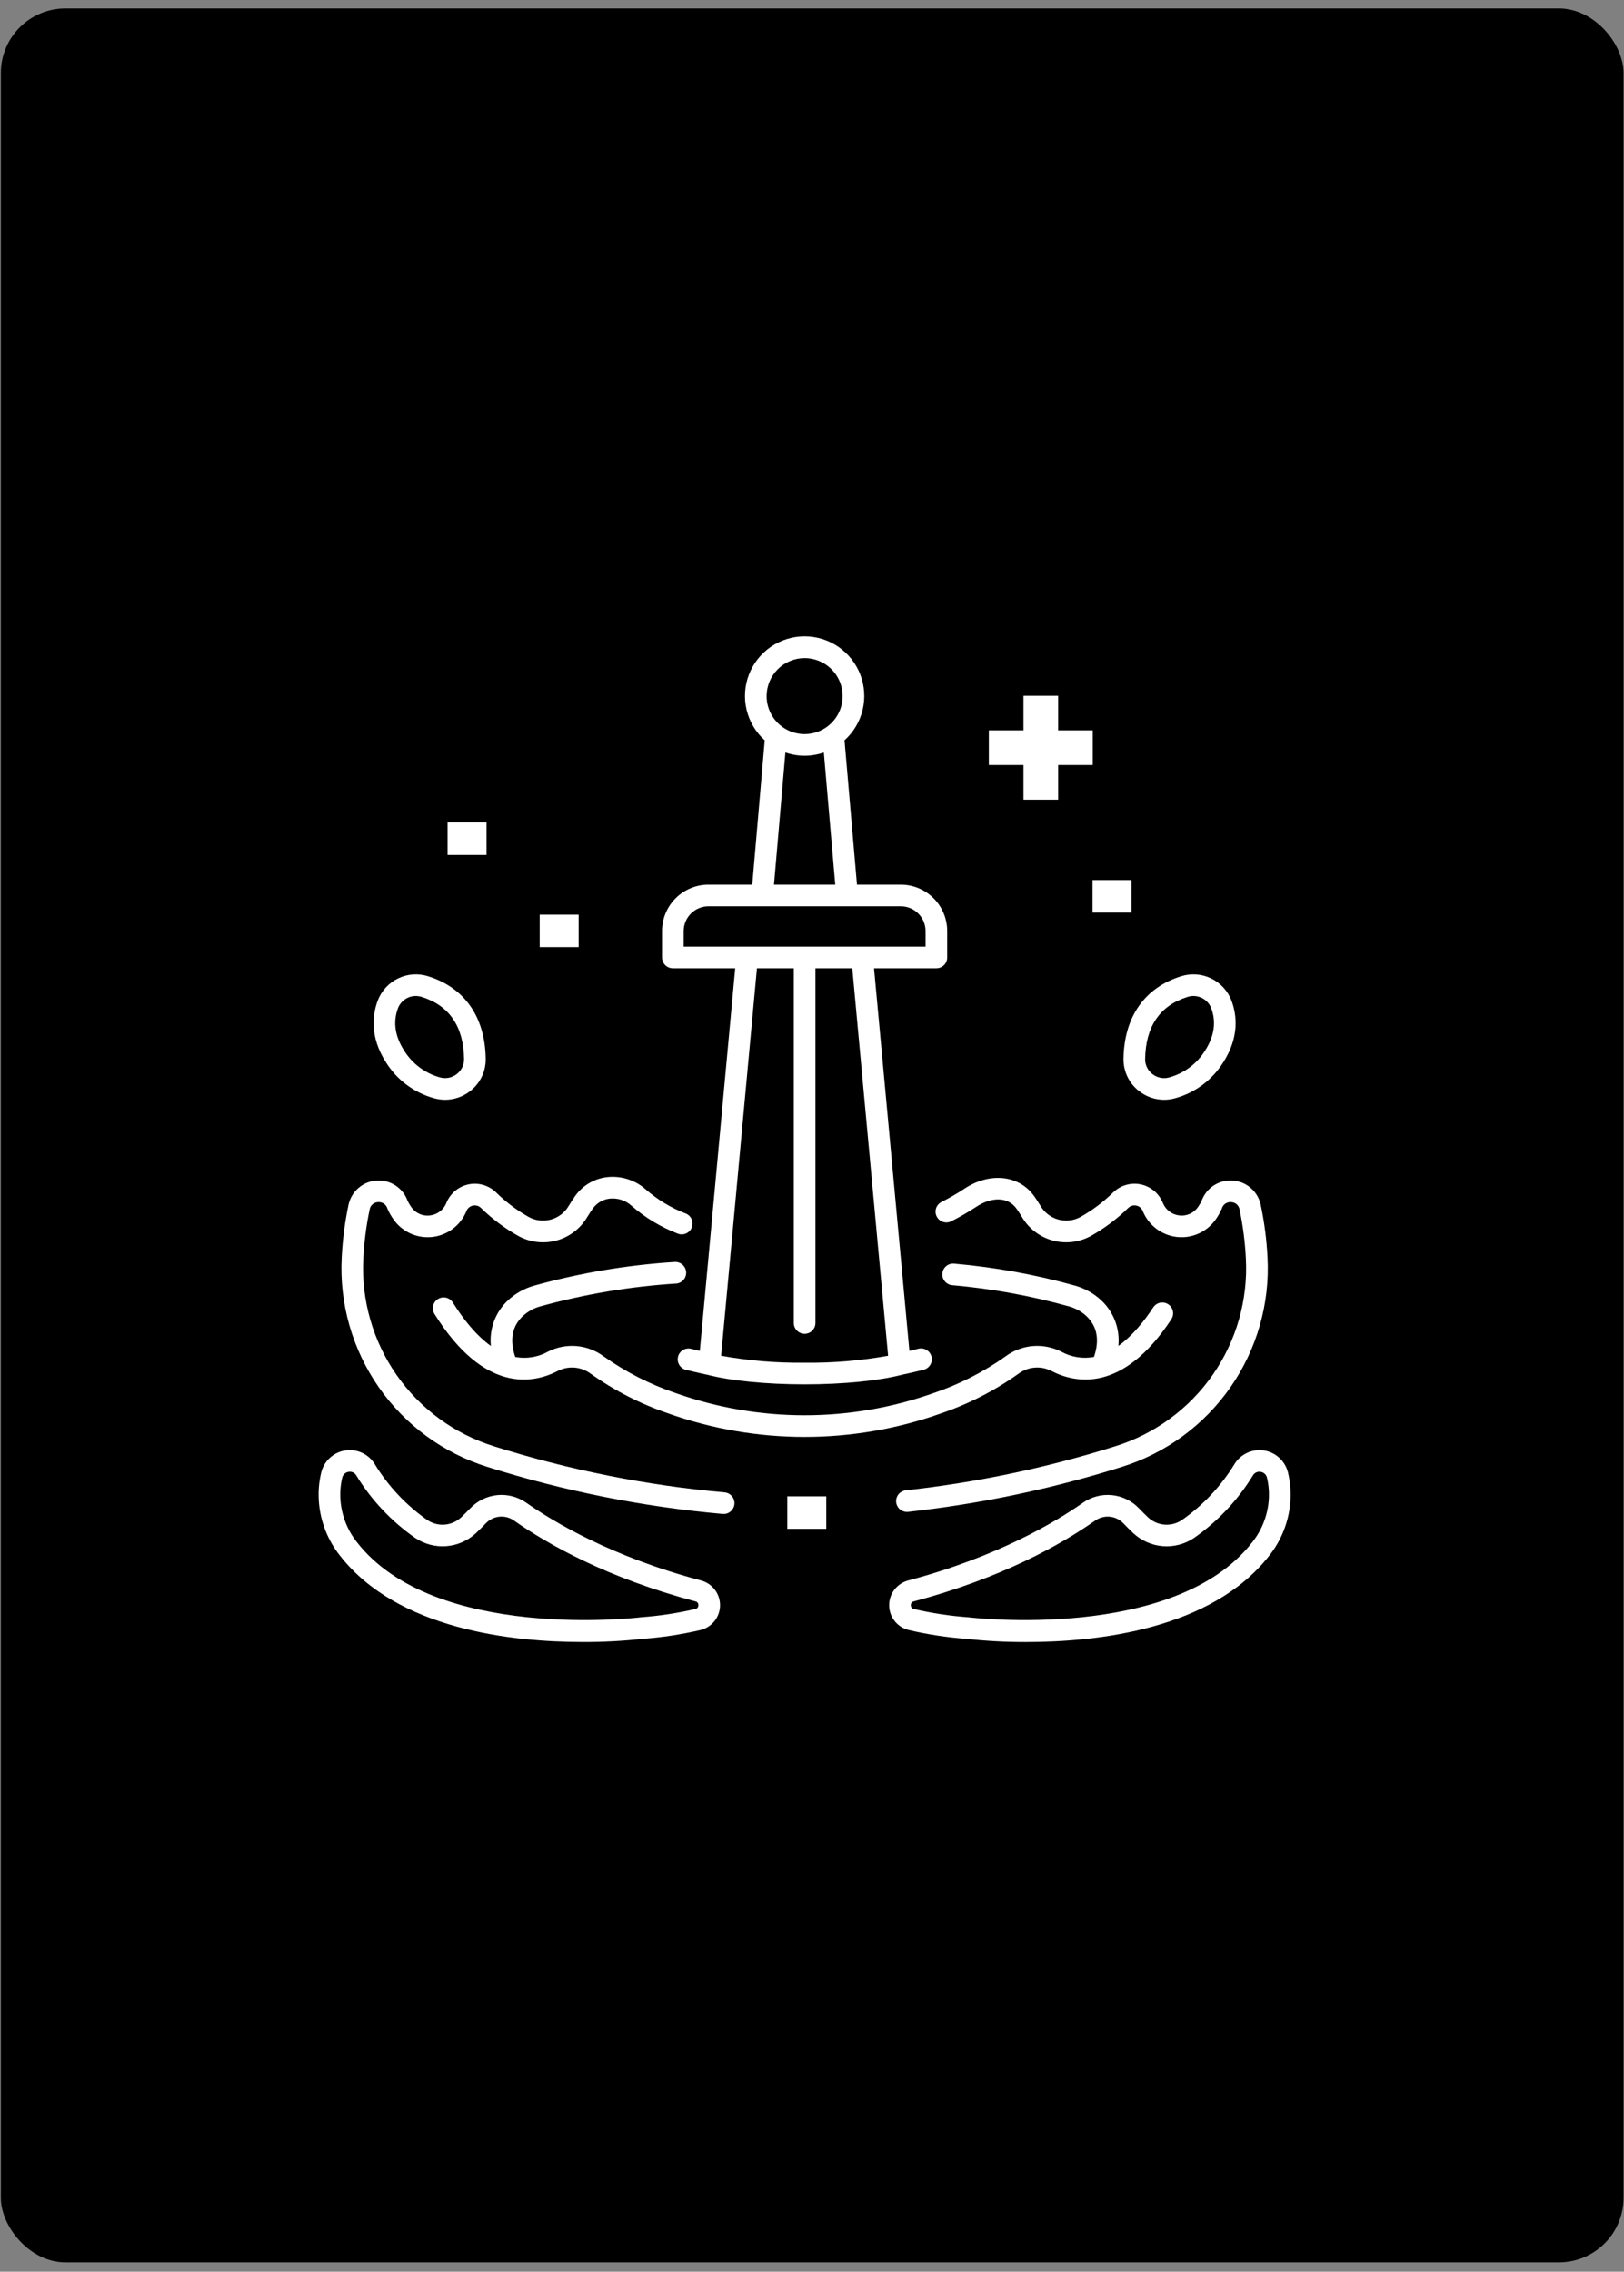 <svg width="143" height="200" viewBox="0 0 143 200" fill="none" xmlns="http://www.w3.org/2000/svg">
<rect x="0" y="0" width="143" height="200" fill="#808080" stroke="none"/>
<rect x="0.074" y="0.744" width="142.887" height="198.436" rx="5.689" fill="black"/>
<path d="M59.248 85.249H64.738L61.623 118.936C61.391 118.882 61.13 118.819 60.847 118.748C60.604 118.69 60.347 118.731 60.133 118.861C59.919 118.991 59.765 119.2 59.704 119.443C59.643 119.686 59.68 119.943 59.807 120.159C59.934 120.375 60.141 120.532 60.383 120.596C61.399 120.851 62.14 121.005 62.265 121.031C64.343 121.57 67.469 121.879 70.85 121.879C74.231 121.879 77.356 121.569 79.434 121.031C79.56 121.005 80.301 120.851 81.316 120.596C81.439 120.567 81.555 120.514 81.657 120.44C81.759 120.366 81.845 120.272 81.911 120.164C81.976 120.056 82.02 119.936 82.039 119.812C82.058 119.687 82.052 119.559 82.021 119.437C81.99 119.315 81.935 119.199 81.86 119.098C81.784 118.997 81.689 118.912 81.58 118.848C81.472 118.784 81.351 118.742 81.226 118.725C81.101 118.708 80.974 118.716 80.852 118.748C80.569 118.819 80.308 118.882 80.076 118.936L76.961 85.249H82.451C82.704 85.249 82.946 85.148 83.125 84.969C83.304 84.791 83.404 84.548 83.404 84.296V81.969C83.403 80.887 82.972 79.849 82.207 79.084C81.441 78.318 80.404 77.888 79.321 77.886H75.46L74.363 65.18C75.152 64.469 75.708 63.536 75.956 62.503C76.204 61.47 76.134 60.386 75.753 59.394C75.373 58.402 74.7 57.549 73.825 56.947C72.949 56.346 71.912 56.023 70.85 56.023C69.787 56.023 68.75 56.346 67.875 56.947C66.999 57.549 66.327 58.402 65.946 59.394C65.566 60.386 65.495 61.47 65.743 62.503C65.992 63.536 66.547 64.469 67.337 65.18L66.24 77.886H62.378C61.296 77.888 60.258 78.318 59.492 79.084C58.727 79.849 58.296 80.887 58.295 81.969V84.295C58.295 84.548 58.395 84.791 58.574 84.969C58.753 85.148 58.995 85.249 59.248 85.249ZM78.201 119.361C75.776 119.8 73.314 120.006 70.85 119.975C68.385 120.006 65.923 119.8 63.498 119.361L66.652 85.249H69.897V116.476C69.897 116.729 69.997 116.971 70.176 117.15C70.355 117.329 70.597 117.429 70.85 117.429C71.103 117.429 71.345 117.329 71.524 117.15C71.702 116.971 71.803 116.729 71.803 116.476V85.249H75.047L78.201 119.361ZM70.85 57.941C71.511 57.941 72.159 58.137 72.709 58.504C73.259 58.872 73.688 59.395 73.942 60.006C74.195 60.617 74.261 61.29 74.132 61.94C74.003 62.589 73.684 63.185 73.216 63.653C72.748 64.121 72.152 64.44 71.503 64.569C70.854 64.698 70.181 64.632 69.569 64.379C68.958 64.125 68.435 63.696 68.067 63.146C67.7 62.596 67.504 61.949 67.504 61.287C67.505 60.4 67.857 59.549 68.485 58.922C69.112 58.294 69.963 57.942 70.85 57.941ZM73.547 77.886H68.153L69.157 66.253C70.253 66.633 71.446 66.633 72.542 66.253L73.547 77.886ZM60.201 81.969C60.202 81.392 60.431 80.839 60.839 80.431C61.248 80.023 61.801 79.793 62.378 79.792H79.321C79.898 79.793 80.452 80.022 80.86 80.431C81.268 80.839 81.498 81.392 81.498 81.969V83.343H60.201V81.969Z" fill="white"/>
<path d="M38.201 96.686C38.526 96.779 38.861 96.827 39.199 96.827C39.987 96.826 40.752 96.564 41.375 96.082C41.818 95.747 42.175 95.311 42.417 94.811C42.66 94.311 42.78 93.761 42.769 93.206C42.711 89.527 40.908 86.95 37.694 85.95C36.819 85.673 35.87 85.743 35.045 86.145C34.219 86.546 33.579 87.249 33.256 88.109C32.797 89.345 32.551 91.288 33.981 93.522C34.942 95.068 36.448 96.197 38.201 96.686ZM35.041 88.772C35.162 88.453 35.377 88.178 35.658 87.984C35.939 87.791 36.273 87.688 36.614 87.69C36.788 87.69 36.961 87.717 37.127 87.769C39.561 88.526 40.818 90.365 40.864 93.235C40.869 93.493 40.812 93.748 40.7 93.98C40.587 94.212 40.421 94.413 40.215 94.569C40.007 94.731 39.763 94.841 39.504 94.89C39.245 94.939 38.978 94.927 38.724 94.853C37.419 94.487 36.298 93.645 35.584 92.493C34.776 91.232 34.593 89.979 35.041 88.772Z" fill="white"/>
<path d="M29.935 136.958C35.011 143.463 45.073 144.564 51.309 144.564C53.091 144.572 54.872 144.478 56.643 144.281C58.336 144.157 60.017 143.9 61.671 143.514C62.159 143.399 62.595 143.123 62.909 142.731C63.223 142.34 63.397 141.854 63.404 141.352C63.41 140.85 63.248 140.36 62.944 139.961C62.641 139.561 62.212 139.275 61.726 139.147C53.846 137.056 48.718 133.968 46.362 132.313C45.616 131.782 44.704 131.539 43.793 131.627C42.883 131.716 42.034 132.13 41.405 132.794C41.158 133.053 40.888 133.32 40.602 133.59C40.206 133.96 39.697 134.184 39.157 134.226C38.617 134.268 38.078 134.126 37.629 133.822C35.758 132.514 34.177 130.832 32.987 128.882C32.719 128.452 32.33 128.11 31.869 127.9C31.408 127.689 30.895 127.619 30.395 127.697C29.894 127.776 29.427 128 29.053 128.342C28.678 128.684 28.413 129.128 28.29 129.62C28.081 130.479 28.011 131.366 28.081 132.247C28.216 133.967 28.862 135.607 29.935 136.958ZM30.137 130.085C30.169 129.955 30.239 129.837 30.338 129.747C30.438 129.657 30.562 129.599 30.694 129.58C30.732 129.574 30.769 129.571 30.807 129.571C30.92 129.569 31.032 129.597 31.13 129.653C31.229 129.708 31.311 129.789 31.367 129.887C32.699 132.063 34.466 133.94 36.559 135.399C37.367 135.944 38.337 136.199 39.31 136.122C40.282 136.045 41.2 135.64 41.913 134.975C42.221 134.682 42.513 134.393 42.782 134.111C43.098 133.779 43.524 133.571 43.98 133.527C44.437 133.483 44.894 133.606 45.267 133.872C48.272 135.983 53.481 138.931 61.239 140.989C61.315 141.003 61.384 141.046 61.431 141.107C61.478 141.169 61.501 141.246 61.495 141.324C61.499 141.403 61.474 141.482 61.424 141.544C61.374 141.607 61.303 141.649 61.224 141.662C59.661 142.026 58.072 142.267 56.472 142.383C56.457 142.383 56.443 142.386 56.428 142.388C56.248 142.411 38.281 144.557 31.438 135.785C30.599 134.733 30.092 133.454 29.983 132.112C29.927 131.433 29.979 130.749 30.137 130.086V130.085Z" fill="white"/>
<path d="M39.879 114.682C39.814 114.575 39.727 114.481 39.625 114.407C39.523 114.333 39.408 114.28 39.285 114.252C39.162 114.223 39.035 114.218 38.911 114.239C38.787 114.259 38.668 114.304 38.561 114.371C38.454 114.438 38.361 114.525 38.289 114.628C38.216 114.731 38.164 114.847 38.136 114.97C38.109 115.093 38.106 115.22 38.128 115.344C38.15 115.468 38.196 115.587 38.264 115.693C42.642 122.692 46.955 121.827 49.138 120.689C49.594 120.46 50.105 120.363 50.614 120.408C51.122 120.454 51.608 120.64 52.016 120.946C54.107 122.434 56.403 123.609 58.832 124.435C66.604 127.197 75.091 127.197 82.864 124.435C85.293 123.609 87.589 122.434 89.679 120.946C90.088 120.64 90.573 120.454 91.082 120.408C91.591 120.363 92.102 120.46 92.558 120.689C94.671 121.79 98.854 122.667 103.14 116.15C103.208 116.046 103.256 115.929 103.279 115.806C103.303 115.683 103.302 115.556 103.277 115.434C103.251 115.311 103.202 115.195 103.132 115.091C103.061 114.988 102.971 114.899 102.867 114.83C102.762 114.762 102.645 114.714 102.522 114.691C102.399 114.667 102.273 114.668 102.15 114.693C102.028 114.719 101.912 114.768 101.808 114.838C101.705 114.909 101.616 114.999 101.547 115.103C100.725 116.353 99.684 117.634 98.475 118.497C98.55 117.763 98.455 117.02 98.198 116.328C97.94 115.635 97.527 115.011 96.991 114.503C96.334 113.886 95.538 113.436 94.671 113.191C91.191 112.217 87.628 111.567 84.028 111.252C83.903 111.238 83.776 111.25 83.655 111.286C83.534 111.322 83.422 111.381 83.324 111.461C83.227 111.54 83.146 111.639 83.086 111.75C83.027 111.861 82.99 111.983 82.978 112.109C82.966 112.234 82.979 112.361 83.016 112.481C83.054 112.602 83.115 112.713 83.195 112.81C83.276 112.907 83.375 112.987 83.487 113.045C83.599 113.103 83.722 113.138 83.847 113.149C87.329 113.453 90.775 114.08 94.14 115.021C94.713 115.181 95.238 115.475 95.673 115.88C96.614 116.781 96.832 117.987 96.328 119.467C95.341 119.65 94.32 119.485 93.441 118.999C92.668 118.606 91.8 118.437 90.936 118.51C90.072 118.583 89.245 118.896 88.549 119.413C86.609 120.79 84.479 121.877 82.225 122.64C74.867 125.254 66.832 125.254 59.473 122.64C57.22 121.877 55.09 120.79 53.15 119.413C52.453 118.896 51.627 118.583 50.763 118.51C49.898 118.437 49.031 118.606 48.258 118.999C47.379 119.486 46.358 119.652 45.37 119.47C44.864 117.988 45.084 116.78 46.026 115.88C46.46 115.475 46.986 115.181 47.558 115.021C51.48 113.935 55.503 113.259 59.564 113.004C59.811 112.979 60.038 112.859 60.197 112.669C60.356 112.479 60.436 112.235 60.418 111.987C60.4 111.74 60.286 111.51 60.101 111.345C59.916 111.18 59.674 111.094 59.426 111.104C55.232 111.368 51.077 112.067 47.028 113.191C46.16 113.436 45.364 113.886 44.708 114.504C44.17 115.011 43.757 115.636 43.5 116.329C43.243 117.022 43.148 117.765 43.224 118.5C41.899 117.554 40.765 116.097 39.879 114.682Z" fill="white"/>
<path d="M82.479 107.099C82.535 107.211 82.613 107.311 82.707 107.393C82.802 107.475 82.912 107.537 83.031 107.577C83.149 107.616 83.275 107.632 83.4 107.623C83.524 107.613 83.646 107.58 83.758 107.524C84.523 107.139 85.265 106.71 85.98 106.237C87.144 105.467 88.695 105.232 89.532 106.442C89.687 106.666 89.84 106.902 89.986 107.144C90.588 108.167 91.568 108.912 92.715 109.219C93.861 109.525 95.082 109.368 96.114 108.781C97.292 108.112 98.378 107.294 99.346 106.347C99.436 106.257 99.548 106.191 99.67 106.155C99.793 106.118 99.922 106.112 100.047 106.138C100.17 106.16 100.285 106.213 100.382 106.29C100.48 106.368 100.557 106.468 100.607 106.582L100.648 106.676C100.905 107.285 101.322 107.813 101.854 108.206C102.385 108.598 103.013 108.84 103.671 108.906C104.328 108.972 104.992 108.859 105.591 108.58C106.19 108.301 106.703 107.865 107.075 107.319C107.267 107.044 107.432 106.752 107.569 106.446C107.577 106.425 107.585 106.405 107.592 106.384C107.645 106.213 107.754 106.065 107.902 105.966C108.051 105.866 108.229 105.82 108.407 105.836C108.583 105.84 108.752 105.905 108.887 106.019C109.021 106.134 109.112 106.291 109.145 106.464C109.446 107.898 109.634 109.353 109.705 110.816C109.894 114.457 108.865 118.057 106.78 121.048C104.695 124.038 101.673 126.25 98.192 127.332C92.186 129.221 86.01 130.519 79.752 131.207C79.51 131.233 79.288 131.352 79.131 131.537C78.973 131.723 78.893 131.961 78.906 132.204C78.918 132.447 79.024 132.676 79.2 132.844C79.376 133.011 79.61 133.105 79.853 133.107C79.887 133.106 79.921 133.105 79.956 133.101C86.338 132.4 92.637 131.076 98.762 129.15C102.648 127.942 106.02 125.473 108.347 122.135C110.673 118.797 111.822 114.778 111.61 110.715C111.533 109.151 111.332 107.595 111.01 106.063C110.885 105.487 110.575 104.968 110.128 104.583C109.682 104.199 109.122 103.97 108.534 103.932C107.946 103.894 107.361 104.049 106.869 104.373C106.376 104.697 106.002 105.172 105.804 105.727C105.716 105.908 105.615 106.081 105.501 106.247C105.325 106.51 105.081 106.72 104.794 106.855C104.508 106.989 104.19 107.043 103.875 107.009C103.555 106.98 103.248 106.865 102.989 106.674C102.729 106.484 102.527 106.226 102.404 105.929L102.356 105.819C102.181 105.421 101.911 105.072 101.571 104.801C101.23 104.53 100.829 104.345 100.402 104.264C99.974 104.182 99.533 104.205 99.117 104.331C98.701 104.457 98.321 104.682 98.01 104.987C97.16 105.819 96.206 106.537 95.171 107.124C94.571 107.462 93.862 107.551 93.197 107.37C92.532 107.19 91.965 106.755 91.618 106.159C91.451 105.883 91.276 105.613 91.099 105.358C89.782 103.454 87.187 103.155 84.929 104.648C84.278 105.079 83.601 105.47 82.903 105.821C82.677 105.934 82.506 106.132 82.426 106.372C82.347 106.612 82.366 106.874 82.479 107.099Z" fill="white"/>
<path d="M42.938 129.152C49.669 131.274 56.609 132.66 63.639 133.285C63.667 133.288 63.694 133.289 63.722 133.289C63.967 133.289 64.203 133.193 64.38 133.023C64.558 132.853 64.662 132.622 64.673 132.376C64.683 132.131 64.598 131.891 64.436 131.707C64.274 131.522 64.047 131.408 63.802 131.387C56.91 130.773 50.105 129.414 43.506 127.334C40.023 126.25 37 124.038 34.915 121.045C32.83 118.052 31.802 114.45 31.993 110.807C32.065 109.347 32.252 107.895 32.553 106.464C32.585 106.291 32.676 106.134 32.811 106.02C32.945 105.905 33.114 105.841 33.291 105.836C33.469 105.82 33.647 105.866 33.796 105.965C33.944 106.065 34.054 106.213 34.107 106.384C34.114 106.405 34.121 106.425 34.13 106.446C34.266 106.752 34.431 107.044 34.623 107.32C34.995 107.865 35.508 108.301 36.107 108.58C36.707 108.859 37.37 108.972 38.028 108.906C38.685 108.84 39.313 108.599 39.845 108.206C40.377 107.814 40.793 107.285 41.05 106.676L41.091 106.582C41.141 106.468 41.218 106.368 41.316 106.291C41.414 106.213 41.529 106.161 41.651 106.138C41.776 106.113 41.906 106.119 42.028 106.155C42.151 106.192 42.262 106.258 42.353 106.347C43.321 107.295 44.407 108.113 45.585 108.781C46.616 109.368 47.838 109.526 48.984 109.219C50.131 108.913 51.111 108.167 51.712 107.144C51.859 106.902 52.012 106.666 52.167 106.443C52.339 106.191 52.562 105.979 52.823 105.821C53.084 105.663 53.376 105.563 53.678 105.527C54.027 105.49 54.38 105.526 54.713 105.635C55.046 105.743 55.353 105.921 55.613 106.157C56.81 107.203 58.182 108.031 59.666 108.602C59.783 108.65 59.908 108.675 60.034 108.674C60.16 108.673 60.285 108.648 60.401 108.599C60.517 108.549 60.622 108.478 60.71 108.388C60.798 108.298 60.867 108.191 60.914 108.074C60.961 107.957 60.984 107.831 60.982 107.705C60.98 107.579 60.952 107.455 60.902 107.34C60.852 107.224 60.779 107.12 60.688 107.033C60.596 106.945 60.489 106.877 60.371 106.832C59.092 106.342 57.909 105.63 56.876 104.73C56.414 104.316 55.87 104.004 55.28 103.816C54.689 103.627 54.066 103.566 53.449 103.635C52.879 103.701 52.329 103.89 51.837 104.187C51.346 104.484 50.924 104.883 50.6 105.358C50.422 105.614 50.249 105.884 50.081 106.16C49.735 106.755 49.167 107.19 48.502 107.371C47.838 107.551 47.128 107.463 46.528 107.125C45.493 106.538 44.539 105.82 43.689 104.987C43.379 104.682 42.999 104.457 42.582 104.331C42.166 104.205 41.725 104.182 41.297 104.264C40.87 104.346 40.469 104.53 40.129 104.801C39.788 105.072 39.518 105.422 39.343 105.82L39.296 105.93C39.173 106.227 38.971 106.485 38.711 106.676C38.452 106.866 38.145 106.982 37.825 107.011C37.51 107.045 37.192 106.991 36.905 106.857C36.619 106.722 36.374 106.512 36.199 106.249C36.085 106.084 35.984 105.911 35.896 105.731C35.698 105.175 35.325 104.699 34.832 104.375C34.34 104.051 33.755 103.896 33.167 103.934C32.578 103.972 32.018 104.2 31.571 104.584C31.124 104.969 30.815 105.489 30.689 106.065C30.368 107.594 30.167 109.146 30.09 110.707C29.877 114.772 31.024 118.792 33.351 122.133C35.678 125.473 39.051 127.943 42.938 129.152Z" fill="white"/>
<path d="M100.323 96.082C100.946 96.564 101.711 96.826 102.499 96.827C102.836 96.827 103.172 96.779 103.497 96.686C105.251 96.198 106.757 95.068 107.718 93.522C109.148 91.288 108.902 89.345 108.443 88.109C108.12 87.249 107.479 86.546 106.654 86.145C105.828 85.743 104.88 85.673 104.004 85.95C100.789 86.95 98.987 89.527 98.928 93.206C98.918 93.761 99.038 94.311 99.281 94.811C99.523 95.311 99.88 95.747 100.323 96.082ZM104.57 87.769C104.98 87.638 105.425 87.668 105.813 87.855C106.201 88.041 106.503 88.369 106.656 88.772C107.105 89.979 106.922 91.231 106.113 92.494C105.399 93.646 104.278 94.489 102.973 94.854C102.719 94.928 102.452 94.941 102.193 94.891C101.934 94.842 101.69 94.732 101.482 94.57C101.276 94.415 101.11 94.213 100.997 93.981C100.884 93.749 100.828 93.494 100.833 93.236C100.88 90.366 102.137 88.527 104.57 87.769Z" fill="white"/>
<path d="M108.71 128.884C107.52 130.833 105.939 132.515 104.068 133.824C103.619 134.127 103.08 134.269 102.54 134.227C102 134.185 101.49 133.961 101.094 133.591C100.811 133.323 100.541 133.055 100.292 132.795C99.663 132.132 98.815 131.717 97.904 131.629C96.993 131.54 96.081 131.784 95.336 132.314C92.98 133.969 87.851 137.057 79.971 139.148C79.485 139.276 79.056 139.563 78.752 139.962C78.448 140.362 78.287 140.851 78.293 141.353C78.299 141.855 78.474 142.341 78.787 142.733C79.102 143.124 79.537 143.4 80.026 143.515C81.68 143.902 83.361 144.158 85.054 144.282C86.825 144.479 88.606 144.574 90.388 144.566C96.624 144.566 106.688 143.464 111.762 136.959C112.835 135.608 113.481 133.968 113.616 132.249C113.686 131.368 113.616 130.481 113.408 129.622C113.284 129.13 113.018 128.686 112.644 128.344C112.27 128.002 111.803 127.778 111.302 127.699C110.802 127.621 110.289 127.691 109.828 127.902C109.367 128.112 108.978 128.454 108.709 128.884L108.71 128.884ZM111.56 130.086C111.719 130.749 111.771 131.433 111.715 132.112C111.607 133.455 111.1 134.734 110.26 135.786C103.417 144.558 85.451 142.411 85.27 142.388C85.256 142.386 85.241 142.385 85.227 142.384C83.626 142.268 82.037 142.027 80.475 141.662C80.396 141.649 80.324 141.607 80.274 141.545C80.224 141.483 80.199 141.404 80.203 141.324C80.197 141.247 80.22 141.17 80.268 141.108C80.315 141.046 80.383 141.004 80.46 140.99C88.216 138.931 93.426 135.983 96.431 133.873C96.755 133.644 97.141 133.521 97.538 133.52C97.796 133.52 98.051 133.573 98.287 133.674C98.524 133.776 98.738 133.925 98.915 134.112C99.186 134.395 99.479 134.686 99.785 134.975C100.498 135.641 101.415 136.046 102.388 136.123C103.36 136.2 104.33 135.945 105.139 135.399C107.231 133.94 108.999 132.063 110.33 129.887C110.397 129.774 110.498 129.683 110.618 129.629C110.738 129.574 110.872 129.557 111.002 129.58C111.135 129.599 111.259 129.657 111.359 129.748C111.458 129.838 111.528 129.956 111.56 130.087V130.086Z" fill="white"/>
<path d="M93.172 70.406V67.355H96.222V64.305H93.172V61.256H90.122V64.305H87.072V67.355H90.122V70.406H93.172Z" fill="white"/>
<path d="M96.201 77.481H99.632V80.34H96.201V77.481Z" fill="white"/>
<path d="M39.41 72.412H42.841V75.271H39.41V72.412Z" fill="white"/>
<path d="M47.522 80.525H50.953V83.385H47.522V80.525Z" fill="white"/>
<path d="M69.326 131.738H72.757V134.598H69.326V131.738Z" fill="white"/>
</svg>

